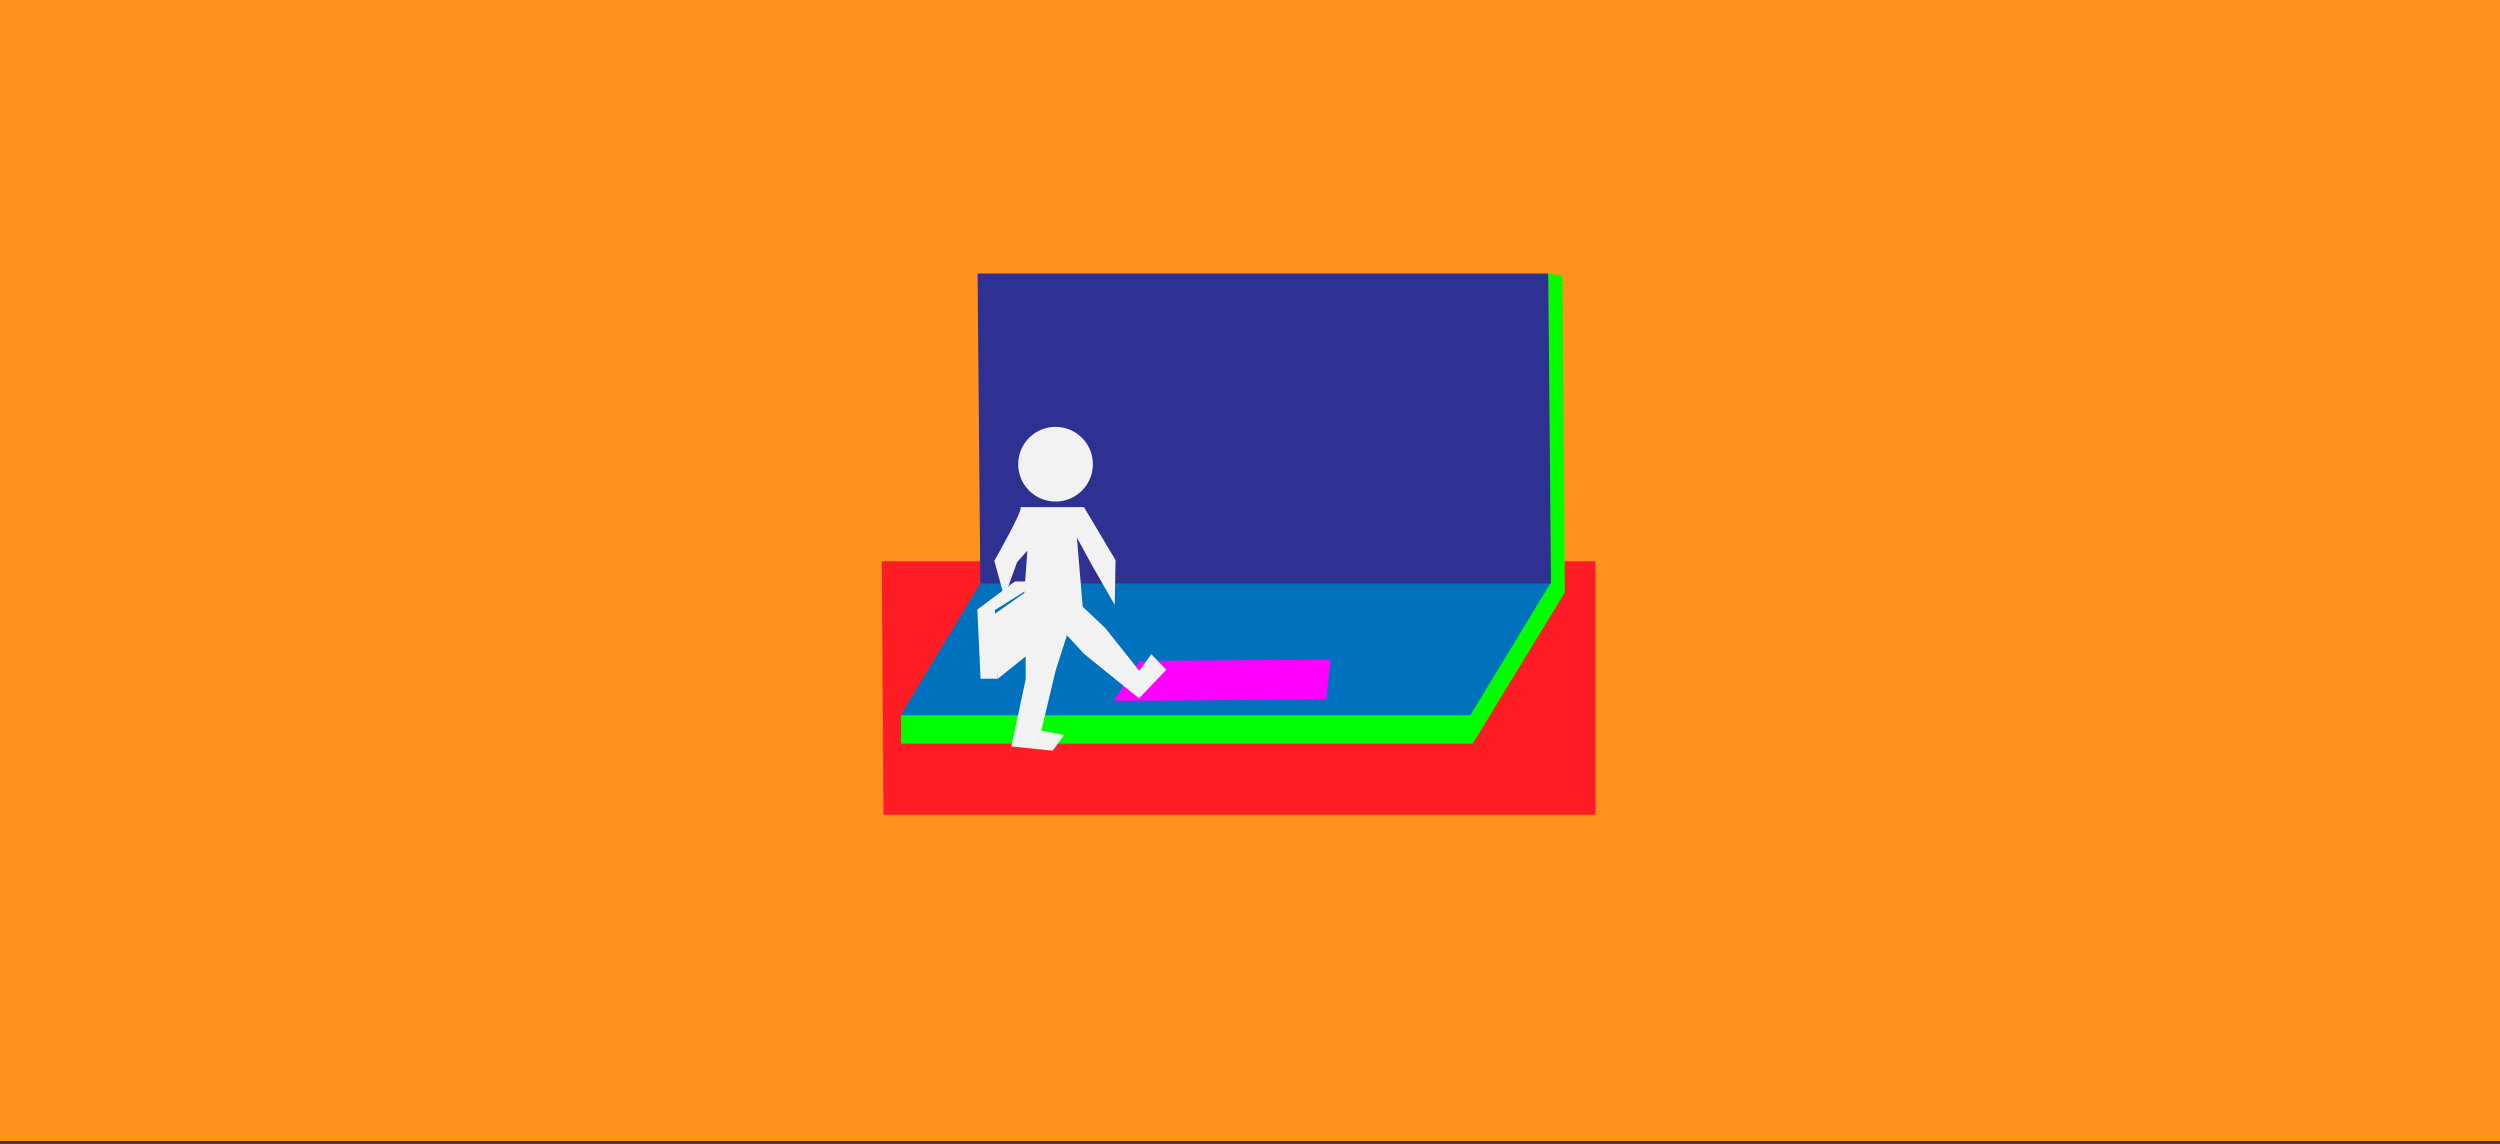 <svg xmlns="http://www.w3.org/2000/svg" viewBox="0 0 1755 803"><rect x="0" y="0" width="1755" height="803" fill="#333333" stroke="none"/><defs><style>.cls-1{fill:#ff931e;}.cls-2{fill:#ff1d25;}.cls-3{fill:#0071bc;}.cls-4{fill:#f0f;}.cls-5{fill:lime;}.cls-6{fill:#2e3192;}.cls-7{fill:#f2f2f2;}</style></defs><title>story board</title><g id="Layer_1" data-name="Layer 1"><rect class="cls-1" x="-2.986" y="-2" width="1763.986" height="803"/></g><g id="Layer_3" data-name="Layer 3"><polygon class="cls-2" points="618.993 394 1120.021 394 1120.021 572 620.208 572 618.993 394"/><polygon class="cls-3" points="1032.948 502.101 632.321 502.101 688.178 409.648 1088.805 409.648 1032.948 502.101"/><polygon class="cls-4" points="781.993 492 799.993 464 933.993 463 930.993 491 781.993 492"/><polyline class="cls-5" points="632.548 502.101 632.548 522 1033.855 522 1098.528 415.869 1096.87 193.658 1086.92 192 1088.578 409.236 1032.196 502.101 632.548 502.101"/><polygon class="cls-6" points="1086.879 192 686.252 192 688.178 409.648 1088.805 409.648 1086.879 192"/><circle class="cls-7" cx="740.991" cy="325.871" r="26.222"/><path class="cls-7" d="M704.993,419.484c0-.711-7-25.761-7-25.761s21.535-37.693,18.218-37.693h44.774l22.142,37.248-.584,31.407L765.96,395.7l-9.95-18.308L760.221,428H718.265l2.921-41.457-7.193,8.1Z"/><polygon class="cls-7" points="696.397 432.293 730.552 408.184 730.552 452.384 700.416 476.493 696.397 432.293"/><polygon class="cls-7" points="712.47 408.184 730.552 408.184 698.406 428.275 700.416 476.493 688.361 476.493 686.082 427.915 712.47 408.184"/><polygon class="cls-7" points="756.993 423 775.993 441 799.801 470.944 808.217 459.232 818.761 470.224 799.585 490.256 760.993 459 748.993 446 740.993 471 730.993 513 746.993 516 738.993 527 709.993 524 719.993 477 719.993 428 756.993 423"/></g></svg>